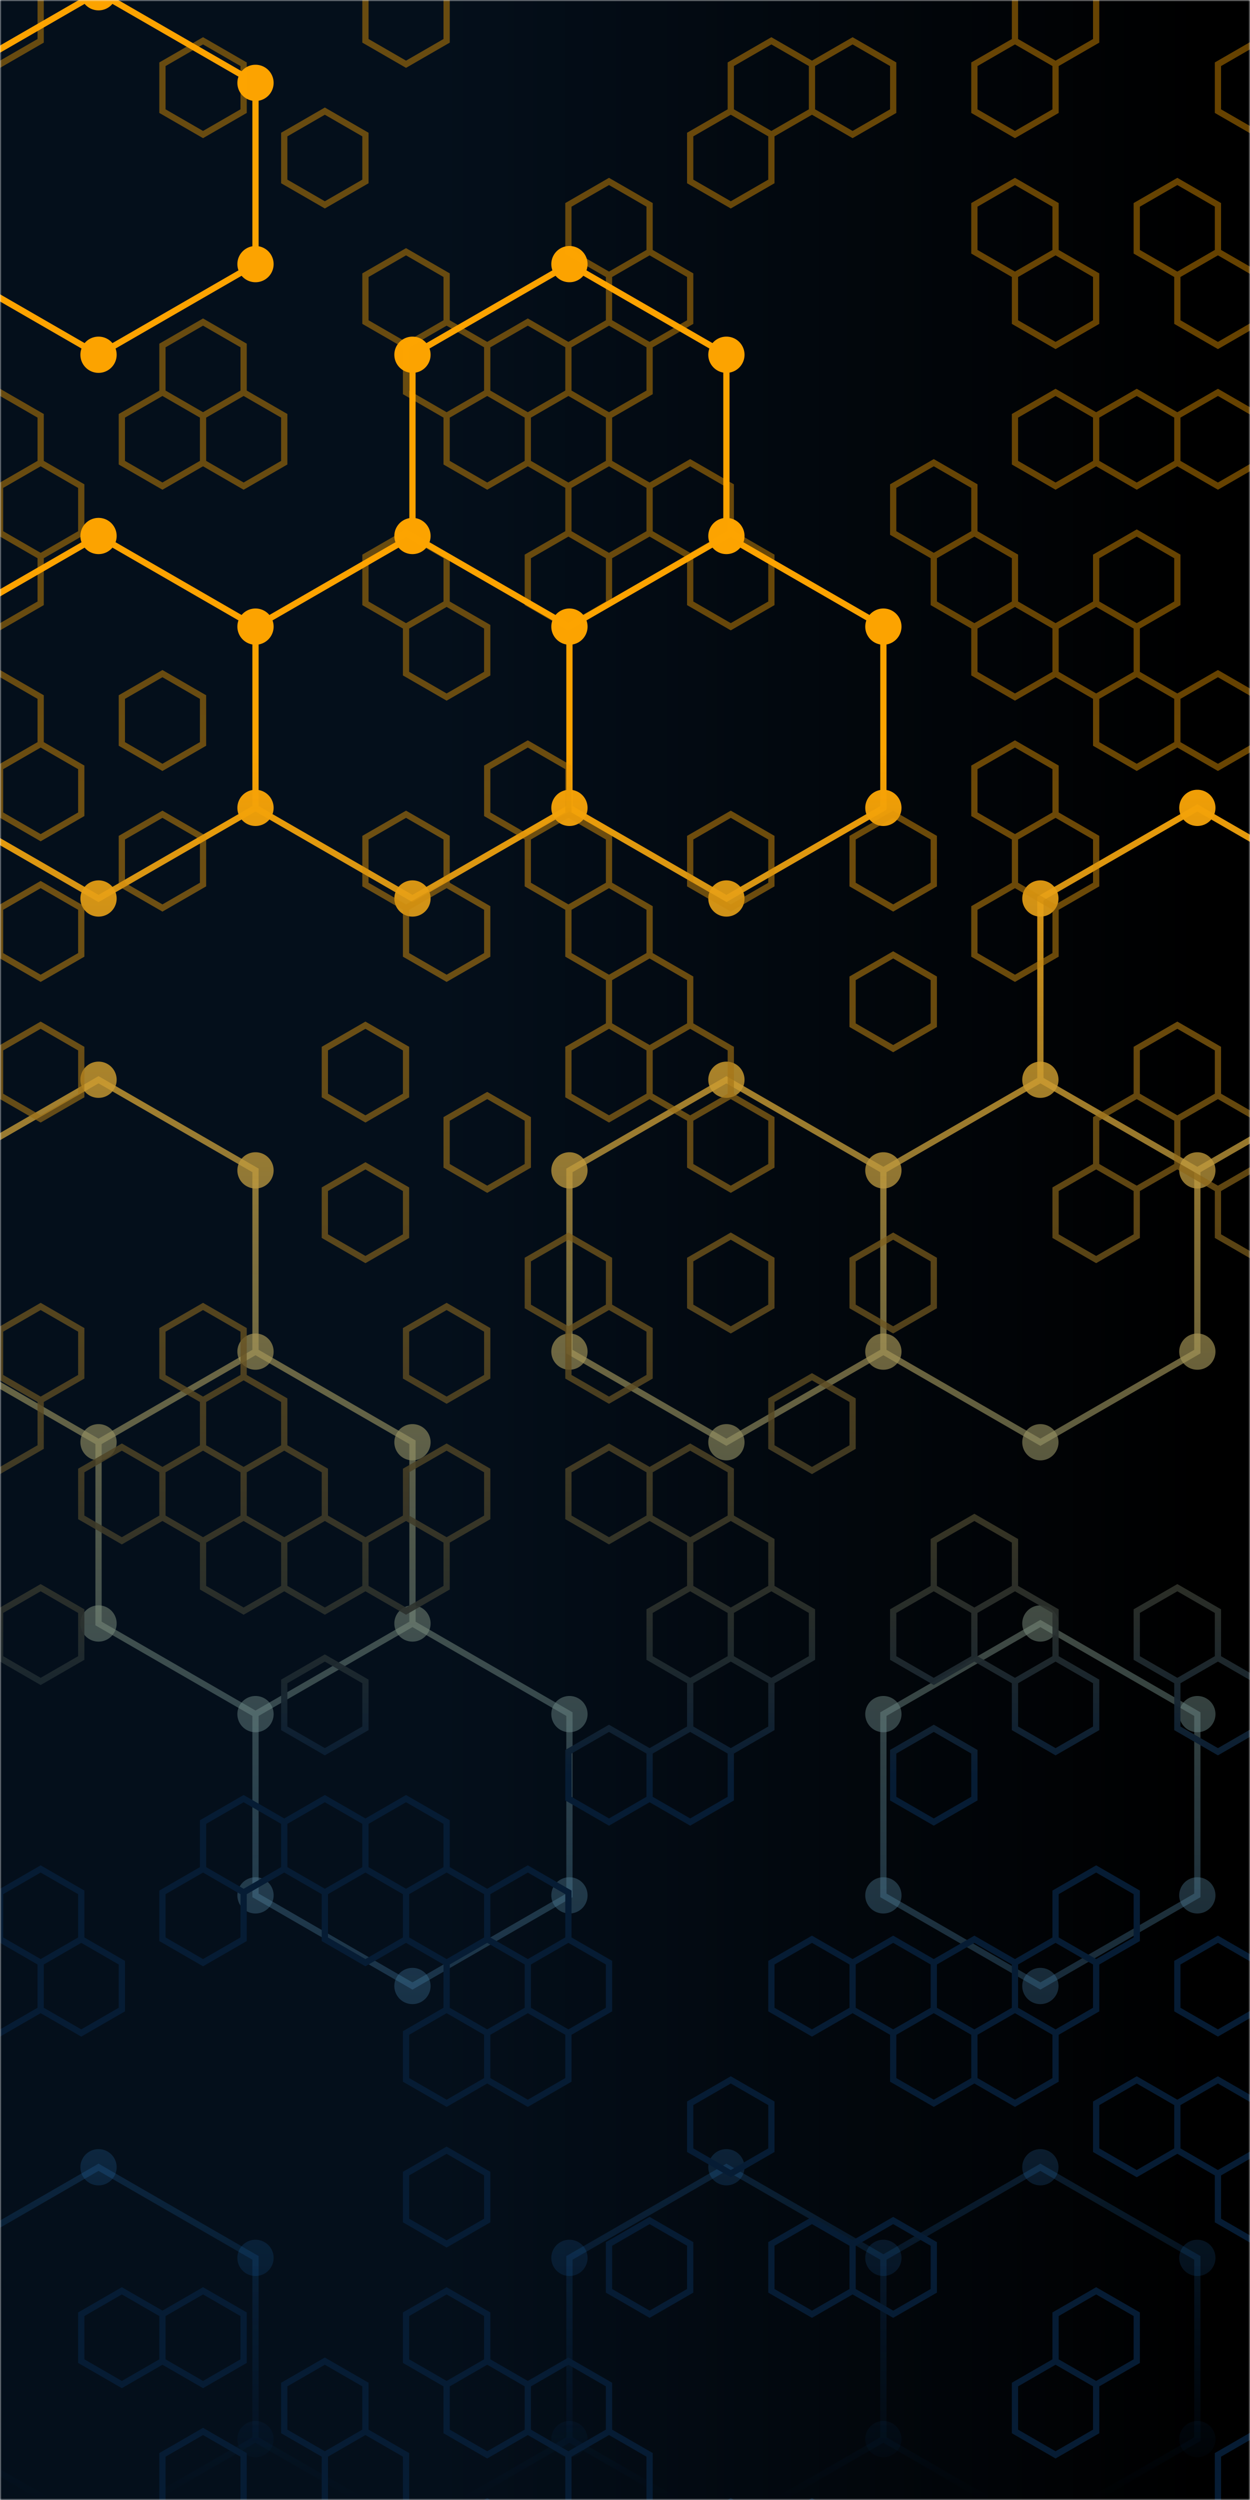 <svg xmlns="http://www.w3.org/2000/svg" version="1.1" xmlns:xlink="http://www.w3.org/1999/xlink" xmlns:svgjs="http://svgjs.com/svgjs" width="400" height="800" preserveAspectRatio="none" viewBox="0 0 400 800"><g mask="url(&quot;#SvgjsMask37405&quot;)" fill="none"><rect width="400" height="800" x="0" y="0" fill="url(#SvgjsLinearGradient37406)"></rect><path d="M31.53 -2.48L81.76 26.52L81.76 84.52L31.53 113.52L-18.7 84.52L-18.7 26.52zM31.53 171.52L81.76 200.52L81.76 258.52L31.53 287.52L-18.7 258.52L-18.7 200.52zM31.53 345.52L81.76 374.52L81.76 432.52L31.53 461.52L-18.7 432.52L-18.7 374.52zM81.76 432.52L131.99 461.52L131.99 519.52L81.76 548.52L31.53 519.52L31.53 461.52zM31.53 693.52L81.76 722.52L81.76 780.52L31.53 809.52L-18.7 780.52L-18.7 722.52zM81.76 780.52L131.99 809.52L131.99 867.52L81.76 896.52L31.53 867.52L31.53 809.52zM182.22 84.52L232.45 113.52L232.45 171.52L182.22 200.52L131.99 171.52L131.99 113.52zM131.99 171.52L182.22 200.52L182.22 258.52L131.99 287.52L81.76 258.52L81.76 200.52zM131.99 519.52L182.22 548.52L182.22 606.52L131.99 635.52L81.76 606.52L81.76 548.52zM182.22 780.52L232.45 809.52L232.45 867.52L182.22 896.52L131.99 867.52L131.99 809.52zM232.45 171.52L282.68 200.52L282.68 258.52L232.45 287.52L182.22 258.52L182.22 200.52zM232.45 345.52L282.68 374.52L282.68 432.52L232.45 461.52L182.22 432.52L182.22 374.52zM232.45 693.52L282.68 722.52L282.68 780.52L232.45 809.52L182.22 780.52L182.22 722.52zM282.68 780.52L332.92 809.52L332.92 867.52L282.68 896.52L232.45 867.52L232.45 809.52zM383.15 258.52L433.38 287.52L433.38 345.52L383.15 374.52L332.92 345.52L332.92 287.52zM332.92 345.52L383.15 374.52L383.15 432.52L332.92 461.52L282.68 432.52L282.68 374.52zM332.92 519.52L383.15 548.52L383.15 606.52L332.92 635.52L282.68 606.52L282.68 548.52zM332.92 693.52L383.15 722.52L383.15 780.52L332.92 809.52L282.68 780.52L282.68 722.52z" stroke="url(#SvgjsLinearGradient37407)" stroke-width="2"></path><path d="M25.73 -2.48 a5.8 5.8 0 1 0 11.6 0 a5.8 5.8 0 1 0 -11.6 0zM75.96 26.52 a5.8 5.8 0 1 0 11.6 0 a5.8 5.8 0 1 0 -11.6 0zM75.96 84.52 a5.8 5.8 0 1 0 11.6 0 a5.8 5.8 0 1 0 -11.6 0zM25.73 113.52 a5.8 5.8 0 1 0 11.6 0 a5.8 5.8 0 1 0 -11.6 0zM-24.5 84.52 a5.8 5.8 0 1 0 11.6 0 a5.8 5.8 0 1 0 -11.6 0zM-24.5 26.52 a5.8 5.8 0 1 0 11.6 0 a5.8 5.8 0 1 0 -11.6 0zM25.73 171.52 a5.8 5.8 0 1 0 11.6 0 a5.8 5.8 0 1 0 -11.6 0zM75.96 200.52 a5.8 5.8 0 1 0 11.6 0 a5.8 5.8 0 1 0 -11.6 0zM75.96 258.52 a5.8 5.8 0 1 0 11.6 0 a5.8 5.8 0 1 0 -11.6 0zM25.73 287.52 a5.8 5.8 0 1 0 11.6 0 a5.8 5.8 0 1 0 -11.6 0zM-24.5 258.52 a5.8 5.8 0 1 0 11.6 0 a5.8 5.8 0 1 0 -11.6 0zM-24.5 200.52 a5.8 5.8 0 1 0 11.6 0 a5.8 5.8 0 1 0 -11.6 0zM25.73 345.52 a5.8 5.8 0 1 0 11.6 0 a5.8 5.8 0 1 0 -11.6 0zM75.96 374.52 a5.8 5.8 0 1 0 11.6 0 a5.8 5.8 0 1 0 -11.6 0zM75.96 432.52 a5.8 5.8 0 1 0 11.6 0 a5.8 5.8 0 1 0 -11.6 0zM25.73 461.52 a5.8 5.8 0 1 0 11.6 0 a5.8 5.8 0 1 0 -11.6 0zM-24.5 432.52 a5.8 5.8 0 1 0 11.6 0 a5.8 5.8 0 1 0 -11.6 0zM-24.5 374.52 a5.8 5.8 0 1 0 11.6 0 a5.8 5.8 0 1 0 -11.6 0zM126.19 461.52 a5.8 5.8 0 1 0 11.6 0 a5.8 5.8 0 1 0 -11.6 0zM126.19 519.52 a5.8 5.8 0 1 0 11.6 0 a5.8 5.8 0 1 0 -11.6 0zM75.96 548.52 a5.8 5.8 0 1 0 11.6 0 a5.8 5.8 0 1 0 -11.6 0zM25.73 519.52 a5.8 5.8 0 1 0 11.6 0 a5.8 5.8 0 1 0 -11.6 0zM25.73 693.52 a5.8 5.8 0 1 0 11.6 0 a5.8 5.8 0 1 0 -11.6 0zM75.96 722.52 a5.8 5.8 0 1 0 11.6 0 a5.8 5.8 0 1 0 -11.6 0zM75.96 780.52 a5.8 5.8 0 1 0 11.6 0 a5.8 5.8 0 1 0 -11.6 0zM25.73 809.52 a5.8 5.8 0 1 0 11.6 0 a5.8 5.8 0 1 0 -11.6 0zM-24.5 780.52 a5.8 5.8 0 1 0 11.6 0 a5.8 5.8 0 1 0 -11.6 0zM-24.5 722.52 a5.8 5.8 0 1 0 11.6 0 a5.8 5.8 0 1 0 -11.6 0zM126.19 809.52 a5.8 5.8 0 1 0 11.6 0 a5.8 5.8 0 1 0 -11.6 0zM126.19 867.52 a5.8 5.8 0 1 0 11.6 0 a5.8 5.8 0 1 0 -11.6 0zM75.96 896.52 a5.8 5.8 0 1 0 11.6 0 a5.8 5.8 0 1 0 -11.6 0zM25.73 867.52 a5.8 5.8 0 1 0 11.6 0 a5.8 5.8 0 1 0 -11.6 0zM176.42 84.52 a5.8 5.8 0 1 0 11.6 0 a5.8 5.8 0 1 0 -11.6 0zM226.65 113.52 a5.8 5.8 0 1 0 11.6 0 a5.8 5.8 0 1 0 -11.6 0zM226.65 171.52 a5.8 5.8 0 1 0 11.6 0 a5.8 5.8 0 1 0 -11.6 0zM176.42 200.52 a5.8 5.8 0 1 0 11.6 0 a5.8 5.8 0 1 0 -11.6 0zM126.19 171.52 a5.8 5.8 0 1 0 11.6 0 a5.8 5.8 0 1 0 -11.6 0zM126.19 113.52 a5.8 5.8 0 1 0 11.6 0 a5.8 5.8 0 1 0 -11.6 0zM176.42 258.52 a5.8 5.8 0 1 0 11.6 0 a5.8 5.8 0 1 0 -11.6 0zM126.19 287.52 a5.8 5.8 0 1 0 11.6 0 a5.8 5.8 0 1 0 -11.6 0zM176.42 548.52 a5.8 5.8 0 1 0 11.6 0 a5.8 5.8 0 1 0 -11.6 0zM176.42 606.52 a5.8 5.8 0 1 0 11.6 0 a5.8 5.8 0 1 0 -11.6 0zM126.19 635.52 a5.8 5.8 0 1 0 11.6 0 a5.8 5.8 0 1 0 -11.6 0zM75.96 606.52 a5.8 5.8 0 1 0 11.6 0 a5.8 5.8 0 1 0 -11.6 0zM176.42 780.52 a5.8 5.8 0 1 0 11.6 0 a5.8 5.8 0 1 0 -11.6 0zM226.65 809.52 a5.8 5.8 0 1 0 11.6 0 a5.8 5.8 0 1 0 -11.6 0zM226.65 867.52 a5.8 5.8 0 1 0 11.6 0 a5.8 5.8 0 1 0 -11.6 0zM176.42 896.52 a5.8 5.8 0 1 0 11.6 0 a5.8 5.8 0 1 0 -11.6 0zM276.88 200.52 a5.8 5.8 0 1 0 11.6 0 a5.8 5.8 0 1 0 -11.6 0zM276.88 258.52 a5.8 5.8 0 1 0 11.6 0 a5.8 5.8 0 1 0 -11.6 0zM226.65 287.52 a5.8 5.8 0 1 0 11.6 0 a5.8 5.8 0 1 0 -11.6 0zM226.65 345.52 a5.8 5.8 0 1 0 11.6 0 a5.8 5.8 0 1 0 -11.6 0zM276.88 374.52 a5.8 5.8 0 1 0 11.6 0 a5.8 5.8 0 1 0 -11.6 0zM276.88 432.52 a5.8 5.8 0 1 0 11.6 0 a5.8 5.8 0 1 0 -11.6 0zM226.65 461.52 a5.8 5.8 0 1 0 11.6 0 a5.8 5.8 0 1 0 -11.6 0zM176.42 432.52 a5.8 5.8 0 1 0 11.6 0 a5.8 5.8 0 1 0 -11.6 0zM176.42 374.52 a5.8 5.8 0 1 0 11.6 0 a5.8 5.8 0 1 0 -11.6 0zM226.65 693.52 a5.8 5.8 0 1 0 11.6 0 a5.8 5.8 0 1 0 -11.6 0zM276.88 722.52 a5.8 5.8 0 1 0 11.6 0 a5.8 5.8 0 1 0 -11.6 0zM276.88 780.52 a5.8 5.8 0 1 0 11.6 0 a5.8 5.8 0 1 0 -11.6 0zM176.42 722.52 a5.8 5.8 0 1 0 11.6 0 a5.8 5.8 0 1 0 -11.6 0zM327.12 809.52 a5.8 5.8 0 1 0 11.6 0 a5.8 5.8 0 1 0 -11.6 0zM327.12 867.52 a5.8 5.8 0 1 0 11.6 0 a5.8 5.8 0 1 0 -11.6 0zM276.88 896.52 a5.8 5.8 0 1 0 11.6 0 a5.8 5.8 0 1 0 -11.6 0zM377.35 258.52 a5.8 5.8 0 1 0 11.6 0 a5.8 5.8 0 1 0 -11.6 0zM427.58 287.52 a5.8 5.8 0 1 0 11.6 0 a5.8 5.8 0 1 0 -11.6 0zM427.58 345.52 a5.8 5.8 0 1 0 11.6 0 a5.8 5.8 0 1 0 -11.6 0zM377.35 374.52 a5.8 5.8 0 1 0 11.6 0 a5.8 5.8 0 1 0 -11.6 0zM327.12 345.52 a5.8 5.8 0 1 0 11.6 0 a5.8 5.8 0 1 0 -11.6 0zM327.12 287.52 a5.8 5.8 0 1 0 11.6 0 a5.8 5.8 0 1 0 -11.6 0zM377.35 432.52 a5.8 5.8 0 1 0 11.6 0 a5.8 5.8 0 1 0 -11.6 0zM327.12 461.52 a5.8 5.8 0 1 0 11.6 0 a5.8 5.8 0 1 0 -11.6 0zM327.12 519.52 a5.8 5.8 0 1 0 11.6 0 a5.8 5.8 0 1 0 -11.6 0zM377.35 548.52 a5.8 5.8 0 1 0 11.6 0 a5.8 5.8 0 1 0 -11.6 0zM377.35 606.52 a5.8 5.8 0 1 0 11.6 0 a5.8 5.8 0 1 0 -11.6 0zM327.12 635.52 a5.8 5.8 0 1 0 11.6 0 a5.8 5.8 0 1 0 -11.6 0zM276.88 606.52 a5.8 5.8 0 1 0 11.6 0 a5.8 5.8 0 1 0 -11.6 0zM276.88 548.52 a5.8 5.8 0 1 0 11.6 0 a5.8 5.8 0 1 0 -11.6 0zM327.12 693.52 a5.8 5.8 0 1 0 11.6 0 a5.8 5.8 0 1 0 -11.6 0zM377.35 722.52 a5.8 5.8 0 1 0 11.6 0 a5.8 5.8 0 1 0 -11.6 0zM377.35 780.52 a5.8 5.8 0 1 0 11.6 0 a5.8 5.8 0 1 0 -11.6 0z" fill="url(#SvgjsLinearGradient37407)"></path><path d="M0.02 -9.44L13.01 -1.94L13.01 13.06L0.02 20.56L-12.97 13.06L-12.97 -1.94zM0.02 125.56L13.01 133.06L13.01 148.06L0.02 155.56L-12.97 148.06L-12.97 133.06zM13.01 148.06L26 155.56L26 170.56L13.01 178.06L0.02 170.56L0.02 155.56zM0.02 170.56L13.01 178.06L13.01 193.06L0.02 200.56L-12.97 193.06L-12.97 178.06zM0.02 215.56L13.01 223.06L13.01 238.06L0.02 245.56L-12.97 238.06L-12.97 223.06zM13.01 238.06L26 245.56L26 260.56L13.01 268.06L0.02 260.56L0.02 245.56zM13.01 283.06L26 290.56L26 305.56L13.01 313.06L0.02 305.56L0.02 290.56zM13.01 328.06L26 335.56L26 350.56L13.01 358.06L0.02 350.56L0.02 335.56zM13.01 418.06L26 425.56L26 440.56L13.01 448.06L0.02 440.56L0.02 425.56zM0.02 440.56L13.01 448.06L13.01 463.06L0.02 470.56L-12.97 463.06L-12.97 448.06zM13.01 508.06L26 515.56L26 530.56L13.01 538.06L0.02 530.56L0.02 515.56zM13.01 598.06L26 605.56L26 620.56L13.01 628.06L0.02 620.56L0.02 605.56zM0.02 620.56L13.01 628.06L13.01 643.06L0.02 650.56L-12.97 643.06L-12.97 628.06zM38.99 463.06L51.98 470.56L51.98 485.56L38.99 493.06L26 485.56L26 470.56zM26 620.56L38.99 628.06L38.99 643.06L26 650.56L13.01 643.06L13.01 628.06zM38.99 733.06L51.98 740.56L51.98 755.56L38.99 763.06L26 755.56L26 740.56zM64.97 13.06L77.96 20.56L77.96 35.56L64.97 43.06L51.98 35.56L51.98 20.56zM64.97 103.06L77.96 110.56L77.96 125.56L64.97 133.06L51.98 125.56L51.98 110.56zM51.98 125.56L64.97 133.06L64.97 148.06L51.98 155.56L38.99 148.06L38.99 133.06zM51.98 215.56L64.97 223.06L64.97 238.06L51.98 245.56L38.99 238.06L38.99 223.06zM51.98 260.56L64.97 268.06L64.97 283.06L51.98 290.56L38.99 283.06L38.99 268.06zM64.97 418.06L77.96 425.56L77.96 440.56L64.97 448.06L51.98 440.56L51.98 425.56zM64.97 463.06L77.96 470.56L77.96 485.56L64.97 493.06L51.98 485.56L51.98 470.56zM64.97 598.06L77.96 605.56L77.96 620.56L64.97 628.06L51.98 620.56L51.98 605.56zM64.97 733.06L77.96 740.56L77.96 755.56L64.97 763.06L51.98 755.56L51.98 740.56zM64.97 778.06L77.96 785.56L77.96 800.56L64.97 808.06L51.98 800.56L51.98 785.56zM51.98 800.56L64.97 808.06L64.97 823.06L51.98 830.56L38.99 823.06L38.99 808.06zM77.96 125.56L90.96 133.06L90.96 148.06L77.96 155.56L64.97 148.06L64.97 133.06zM77.96 440.56L90.96 448.06L90.96 463.06L77.96 470.56L64.97 463.06L64.97 448.06zM90.96 463.06L103.95 470.56L103.95 485.56L90.96 493.06L77.96 485.56L77.96 470.56zM77.96 485.56L90.96 493.06L90.96 508.06L77.96 515.56L64.97 508.06L64.97 493.06zM77.96 575.56L90.96 583.06L90.96 598.06L77.96 605.56L64.97 598.06L64.97 583.06zM103.95 35.56L116.94 43.06L116.94 58.06L103.95 65.56L90.96 58.06L90.96 43.06zM116.94 328.06L129.93 335.56L129.93 350.56L116.94 358.06L103.95 350.56L103.95 335.56zM116.94 373.06L129.93 380.56L129.93 395.56L116.94 403.06L103.95 395.56L103.95 380.56zM103.95 485.56L116.94 493.06L116.94 508.06L103.95 515.56L90.96 508.06L90.96 493.06zM103.95 530.56L116.94 538.06L116.94 553.06L103.95 560.56L90.96 553.06L90.96 538.06zM103.95 575.56L116.94 583.06L116.94 598.06L103.95 605.56L90.96 598.06L90.96 583.06zM116.94 598.06L129.93 605.56L129.93 620.56L116.94 628.06L103.95 620.56L103.95 605.56zM103.95 755.56L116.94 763.06L116.94 778.06L103.95 785.56L90.96 778.06L90.96 763.06zM116.94 778.06L129.93 785.56L129.93 800.56L116.94 808.06L103.95 800.56L103.95 785.56zM103.95 800.56L116.94 808.06L116.94 823.06L103.95 830.56L90.96 823.06L90.96 808.06zM129.93 -9.44L142.92 -1.94L142.92 13.06L129.93 20.56L116.94 13.06L116.94 -1.94zM129.93 80.56L142.92 88.06L142.92 103.06L129.93 110.56L116.94 103.06L116.94 88.06zM142.92 103.06L155.91 110.56L155.91 125.56L142.92 133.06L129.93 125.56L129.93 110.56zM129.93 170.56L142.92 178.06L142.92 193.06L129.93 200.56L116.94 193.06L116.94 178.06zM142.92 193.06L155.91 200.56L155.91 215.56L142.92 223.06L129.93 215.56L129.93 200.56zM129.93 260.56L142.92 268.06L142.92 283.06L129.93 290.56L116.94 283.06L116.94 268.06zM142.92 283.06L155.91 290.56L155.91 305.56L142.92 313.06L129.93 305.56L129.93 290.56zM142.92 418.06L155.91 425.56L155.91 440.56L142.92 448.06L129.93 440.56L129.93 425.56zM142.92 463.06L155.91 470.56L155.91 485.56L142.92 493.06L129.93 485.56L129.93 470.56zM129.93 485.56L142.92 493.06L142.92 508.06L129.93 515.56L116.94 508.06L116.94 493.06zM129.93 575.56L142.92 583.06L142.92 598.06L129.93 605.56L116.94 598.06L116.94 583.06zM142.92 598.06L155.91 605.56L155.91 620.56L142.92 628.06L129.93 620.56L129.93 605.56zM142.92 643.06L155.91 650.56L155.91 665.56L142.92 673.06L129.93 665.56L129.93 650.56zM142.92 688.06L155.91 695.56L155.91 710.56L142.92 718.06L129.93 710.56L129.93 695.56zM142.92 733.06L155.91 740.56L155.91 755.56L142.92 763.06L129.93 755.56L129.93 740.56zM168.9 103.06L181.89 110.56L181.89 125.56L168.9 133.06L155.91 125.56L155.91 110.56zM155.91 125.56L168.9 133.06L168.9 148.06L155.91 155.56L142.92 148.06L142.92 133.06zM168.9 238.06L181.89 245.56L181.89 260.56L168.9 268.06L155.91 260.56L155.91 245.56zM155.91 350.56L168.9 358.06L168.9 373.06L155.91 380.56L142.92 373.06L142.92 358.06zM168.9 598.06L181.89 605.56L181.89 620.56L168.9 628.06L155.91 620.56L155.91 605.56zM155.91 620.56L168.9 628.06L168.9 643.06L155.91 650.56L142.92 643.06L142.92 628.06zM168.9 643.06L181.89 650.56L181.89 665.56L168.9 673.06L155.91 665.56L155.91 650.56zM155.91 755.56L168.9 763.06L168.9 778.06L155.91 785.56L142.92 778.06L142.92 763.06zM155.91 800.56L168.9 808.06L168.9 823.06L155.91 830.56L142.92 823.06L142.92 808.06zM194.88 58.06L207.87 65.56L207.87 80.56L194.88 88.06L181.89 80.56L181.89 65.56zM194.88 103.06L207.87 110.56L207.87 125.56L194.88 133.06L181.89 125.56L181.89 110.56zM181.89 125.56L194.88 133.06L194.88 148.06L181.89 155.56L168.9 148.06L168.9 133.06zM194.88 148.06L207.87 155.56L207.87 170.56L194.88 178.06L181.89 170.56L181.89 155.56zM181.89 170.56L194.88 178.06L194.88 193.06L181.89 200.56L168.9 193.06L168.9 178.06zM181.89 260.56L194.88 268.06L194.88 283.06L181.89 290.56L168.9 283.06L168.9 268.06zM194.88 283.06L207.87 290.56L207.87 305.56L194.88 313.06L181.89 305.56L181.89 290.56zM194.88 328.06L207.87 335.56L207.87 350.56L194.88 358.06L181.89 350.56L181.89 335.56zM181.89 395.56L194.88 403.06L194.88 418.06L181.89 425.56L168.9 418.06L168.9 403.06zM194.88 418.06L207.87 425.56L207.87 440.56L194.88 448.06L181.89 440.56L181.89 425.56zM194.88 463.06L207.87 470.56L207.87 485.56L194.88 493.06L181.89 485.56L181.89 470.56zM194.88 553.06L207.87 560.56L207.87 575.56L194.88 583.06L181.89 575.56L181.89 560.56zM181.89 620.56L194.88 628.06L194.88 643.06L181.89 650.56L168.9 643.06L168.9 628.06zM181.89 755.56L194.88 763.06L194.88 778.06L181.89 785.56L168.9 778.06L168.9 763.06zM194.88 778.06L207.87 785.56L207.87 800.56L194.88 808.06L181.89 800.56L181.89 785.56zM207.87 80.56L220.86 88.06L220.86 103.06L207.87 110.56L194.88 103.06L194.88 88.06zM220.86 148.06L233.85 155.56L233.85 170.56L220.86 178.06L207.87 170.56L207.87 155.56zM207.87 305.56L220.86 313.06L220.86 328.06L207.87 335.56L194.88 328.06L194.88 313.06zM220.86 328.06L233.85 335.56L233.85 350.56L220.86 358.06L207.87 350.56L207.87 335.56zM220.86 463.06L233.85 470.56L233.85 485.56L220.86 493.06L207.87 485.56L207.87 470.56zM220.86 508.06L233.85 515.56L233.85 530.56L220.86 538.06L207.87 530.56L207.87 515.56zM220.86 553.06L233.85 560.56L233.85 575.56L220.86 583.06L207.87 575.56L207.87 560.56zM207.87 710.56L220.86 718.06L220.86 733.06L207.87 740.56L194.88 733.06L194.88 718.06zM246.84 13.06L259.83 20.56L259.83 35.56L246.84 43.06L233.85 35.56L233.85 20.56zM233.85 35.56L246.84 43.06L246.84 58.06L233.85 65.56L220.86 58.06L220.86 43.06zM233.85 170.56L246.84 178.06L246.84 193.06L233.85 200.56L220.86 193.06L220.86 178.06zM233.85 260.56L246.84 268.06L246.84 283.06L233.85 290.56L220.86 283.06L220.86 268.06zM233.85 350.56L246.84 358.06L246.84 373.06L233.85 380.56L220.86 373.06L220.86 358.06zM233.85 395.56L246.84 403.06L246.84 418.06L233.85 425.56L220.86 418.06L220.86 403.06zM233.85 485.56L246.84 493.06L246.84 508.06L233.85 515.56L220.86 508.06L220.86 493.06zM246.84 508.06L259.83 515.56L259.83 530.56L246.84 538.06L233.85 530.56L233.85 515.56zM233.85 530.56L246.84 538.06L246.84 553.06L233.85 560.56L220.86 553.06L220.86 538.06zM233.85 665.56L246.84 673.06L246.84 688.06L233.85 695.56L220.86 688.06L220.86 673.06zM233.85 800.56L246.84 808.06L246.84 823.06L233.85 830.56L220.86 823.06L220.86 808.06zM272.83 13.06L285.82 20.56L285.82 35.56L272.83 43.06L259.83 35.56L259.83 20.56zM259.83 440.56L272.83 448.06L272.83 463.06L259.83 470.56L246.84 463.06L246.84 448.06zM259.83 620.56L272.83 628.06L272.83 643.06L259.83 650.56L246.84 643.06L246.84 628.06zM259.83 710.56L272.83 718.06L272.83 733.06L259.83 740.56L246.84 733.06L246.84 718.06zM259.83 800.56L272.83 808.06L272.83 823.06L259.83 830.56L246.84 823.06L246.84 808.06zM298.81 148.06L311.8 155.56L311.8 170.56L298.81 178.06L285.82 170.56L285.82 155.56zM285.82 260.56L298.81 268.06L298.81 283.06L285.82 290.56L272.83 283.06L272.83 268.06zM285.82 305.56L298.81 313.06L298.81 328.06L285.82 335.56L272.83 328.06L272.83 313.06zM285.82 395.56L298.81 403.06L298.81 418.06L285.82 425.56L272.83 418.06L272.83 403.06zM298.81 508.06L311.8 515.56L311.8 530.56L298.81 538.06L285.82 530.56L285.82 515.56zM298.81 553.06L311.8 560.56L311.8 575.56L298.81 583.06L285.82 575.56L285.82 560.56zM285.82 620.56L298.81 628.06L298.81 643.06L285.82 650.56L272.83 643.06L272.83 628.06zM298.81 643.06L311.8 650.56L311.8 665.56L298.81 673.06L285.82 665.56L285.82 650.56zM285.82 710.56L298.81 718.06L298.81 733.06L285.82 740.56L272.83 733.06L272.83 718.06zM324.79 13.06L337.78 20.56L337.78 35.56L324.79 43.06L311.8 35.56L311.8 20.56zM324.79 58.06L337.78 65.56L337.78 80.56L324.79 88.06L311.8 80.56L311.8 65.56zM311.8 170.56L324.79 178.06L324.79 193.06L311.8 200.56L298.81 193.06L298.81 178.06zM324.79 193.06L337.78 200.56L337.78 215.56L324.79 223.06L311.8 215.56L311.8 200.56zM324.79 238.06L337.78 245.56L337.78 260.56L324.79 268.06L311.8 260.56L311.8 245.56zM324.79 283.06L337.78 290.56L337.78 305.56L324.79 313.06L311.8 305.56L311.8 290.56zM311.8 485.56L324.79 493.06L324.79 508.06L311.8 515.56L298.81 508.06L298.81 493.06zM324.79 508.06L337.78 515.56L337.78 530.56L324.79 538.06L311.8 530.56L311.8 515.56zM311.8 620.56L324.79 628.06L324.79 643.06L311.8 650.56L298.81 643.06L298.81 628.06zM324.79 643.06L337.78 650.56L337.78 665.56L324.79 673.06L311.8 665.56L311.8 650.56zM337.78 -9.44L350.77 -1.94L350.77 13.06L337.78 20.56L324.79 13.06L324.79 -1.94zM337.78 80.56L350.77 88.06L350.77 103.06L337.78 110.56L324.79 103.06L324.79 88.06zM337.78 125.56L350.77 133.06L350.77 148.06L337.78 155.56L324.79 148.06L324.79 133.06zM350.77 193.06L363.76 200.56L363.76 215.56L350.77 223.06L337.78 215.56L337.78 200.56zM337.78 260.56L350.77 268.06L350.77 283.06L337.78 290.56L324.79 283.06L324.79 268.06zM350.77 373.06L363.76 380.56L363.76 395.56L350.77 403.06L337.78 395.56L337.78 380.56zM337.78 530.56L350.77 538.06L350.77 553.06L337.78 560.56L324.79 553.06L324.79 538.06zM350.77 598.06L363.76 605.56L363.76 620.56L350.77 628.06L337.78 620.56L337.78 605.56zM337.78 620.56L350.77 628.06L350.77 643.06L337.78 650.56L324.79 643.06L324.79 628.06zM350.77 733.06L363.76 740.56L363.76 755.56L350.77 763.06L337.78 755.56L337.78 740.56zM337.78 755.56L350.77 763.06L350.77 778.06L337.78 785.56L324.79 778.06L324.79 763.06zM376.75 58.06L389.74 65.56L389.74 80.56L376.75 88.06L363.76 80.56L363.76 65.56zM363.76 125.56L376.75 133.06L376.75 148.06L363.76 155.56L350.77 148.06L350.77 133.06zM363.76 170.56L376.75 178.06L376.75 193.06L363.76 200.56L350.77 193.06L350.77 178.06zM363.76 215.56L376.75 223.06L376.75 238.06L363.76 245.56L350.77 238.06L350.77 223.06zM376.75 328.06L389.74 335.56L389.74 350.56L376.75 358.06L363.76 350.56L363.76 335.56zM363.76 350.56L376.75 358.06L376.75 373.06L363.76 380.56L350.77 373.06L350.77 358.06zM376.75 508.06L389.74 515.56L389.74 530.56L376.75 538.06L363.76 530.56L363.76 515.56zM363.76 665.56L376.75 673.06L376.75 688.06L363.76 695.56L350.77 688.06L350.77 673.06zM402.73 13.06L415.72 20.56L415.72 35.56L402.73 43.06L389.74 35.56L389.74 20.56zM389.74 80.56L402.73 88.06L402.73 103.06L389.74 110.56L376.75 103.06L376.75 88.06zM389.74 125.56L402.73 133.06L402.73 148.06L389.74 155.56L376.75 148.06L376.75 133.06zM389.74 215.56L402.73 223.06L402.73 238.06L389.74 245.56L376.75 238.06L376.75 223.06zM389.74 350.56L402.73 358.06L402.73 373.06L389.74 380.56L376.75 373.06L376.75 358.06zM402.73 373.06L415.72 380.56L415.72 395.56L402.73 403.06L389.74 395.56L389.74 380.56zM389.74 530.56L402.73 538.06L402.73 553.06L389.74 560.56L376.75 553.06L376.75 538.06zM389.74 620.56L402.73 628.06L402.73 643.06L389.74 650.56L376.75 643.06L376.75 628.06zM389.74 665.56L402.73 673.06L402.73 688.06L389.74 695.56L376.75 688.06L376.75 673.06zM402.73 688.06L415.72 695.56L415.72 710.56L402.73 718.06L389.74 710.56L389.74 695.56zM402.73 778.06L415.72 785.56L415.72 800.56L402.73 808.06L389.74 800.56L389.74 785.56z" stroke="url(#SvgjsLinearGradient37408)" stroke-width="2"></path></g><defs><mask id="SvgjsMask37405"><rect width="400" height="800" fill="#ffffff"></rect></mask><linearGradient x1="0%" y1="50%" x2="100%" y2="50%" gradientUnits="userSpaceOnUse" id="SvgjsLinearGradient37406"><stop stop-color="rgba(4, 15, 27, 1)" offset="0.35"></stop><stop stop-color="rgba(0, 0, 0, 1)" offset="0.96"></stop></linearGradient><linearGradient x1="200" y1="0" x2="200" y2="800" gradientUnits="userSpaceOnUse" id="SvgjsLinearGradient37407"><stop stop-color="rgba(252, 163, 0, 1)" offset="0.3"></stop><stop stop-color="rgba(1, 126, 255, 0)" offset="1"></stop></linearGradient><linearGradient x1="200" y1="800" x2="200" y2="0" gradientUnits="userSpaceOnUse" id="SvgjsLinearGradient37408"><stop stop-color="rgba(6, 28, 52, 1)" offset="0.29"></stop><stop stop-color="rgba(255, 165, 1, 0.4)" offset="0.73"></stop></linearGradient></defs></svg>